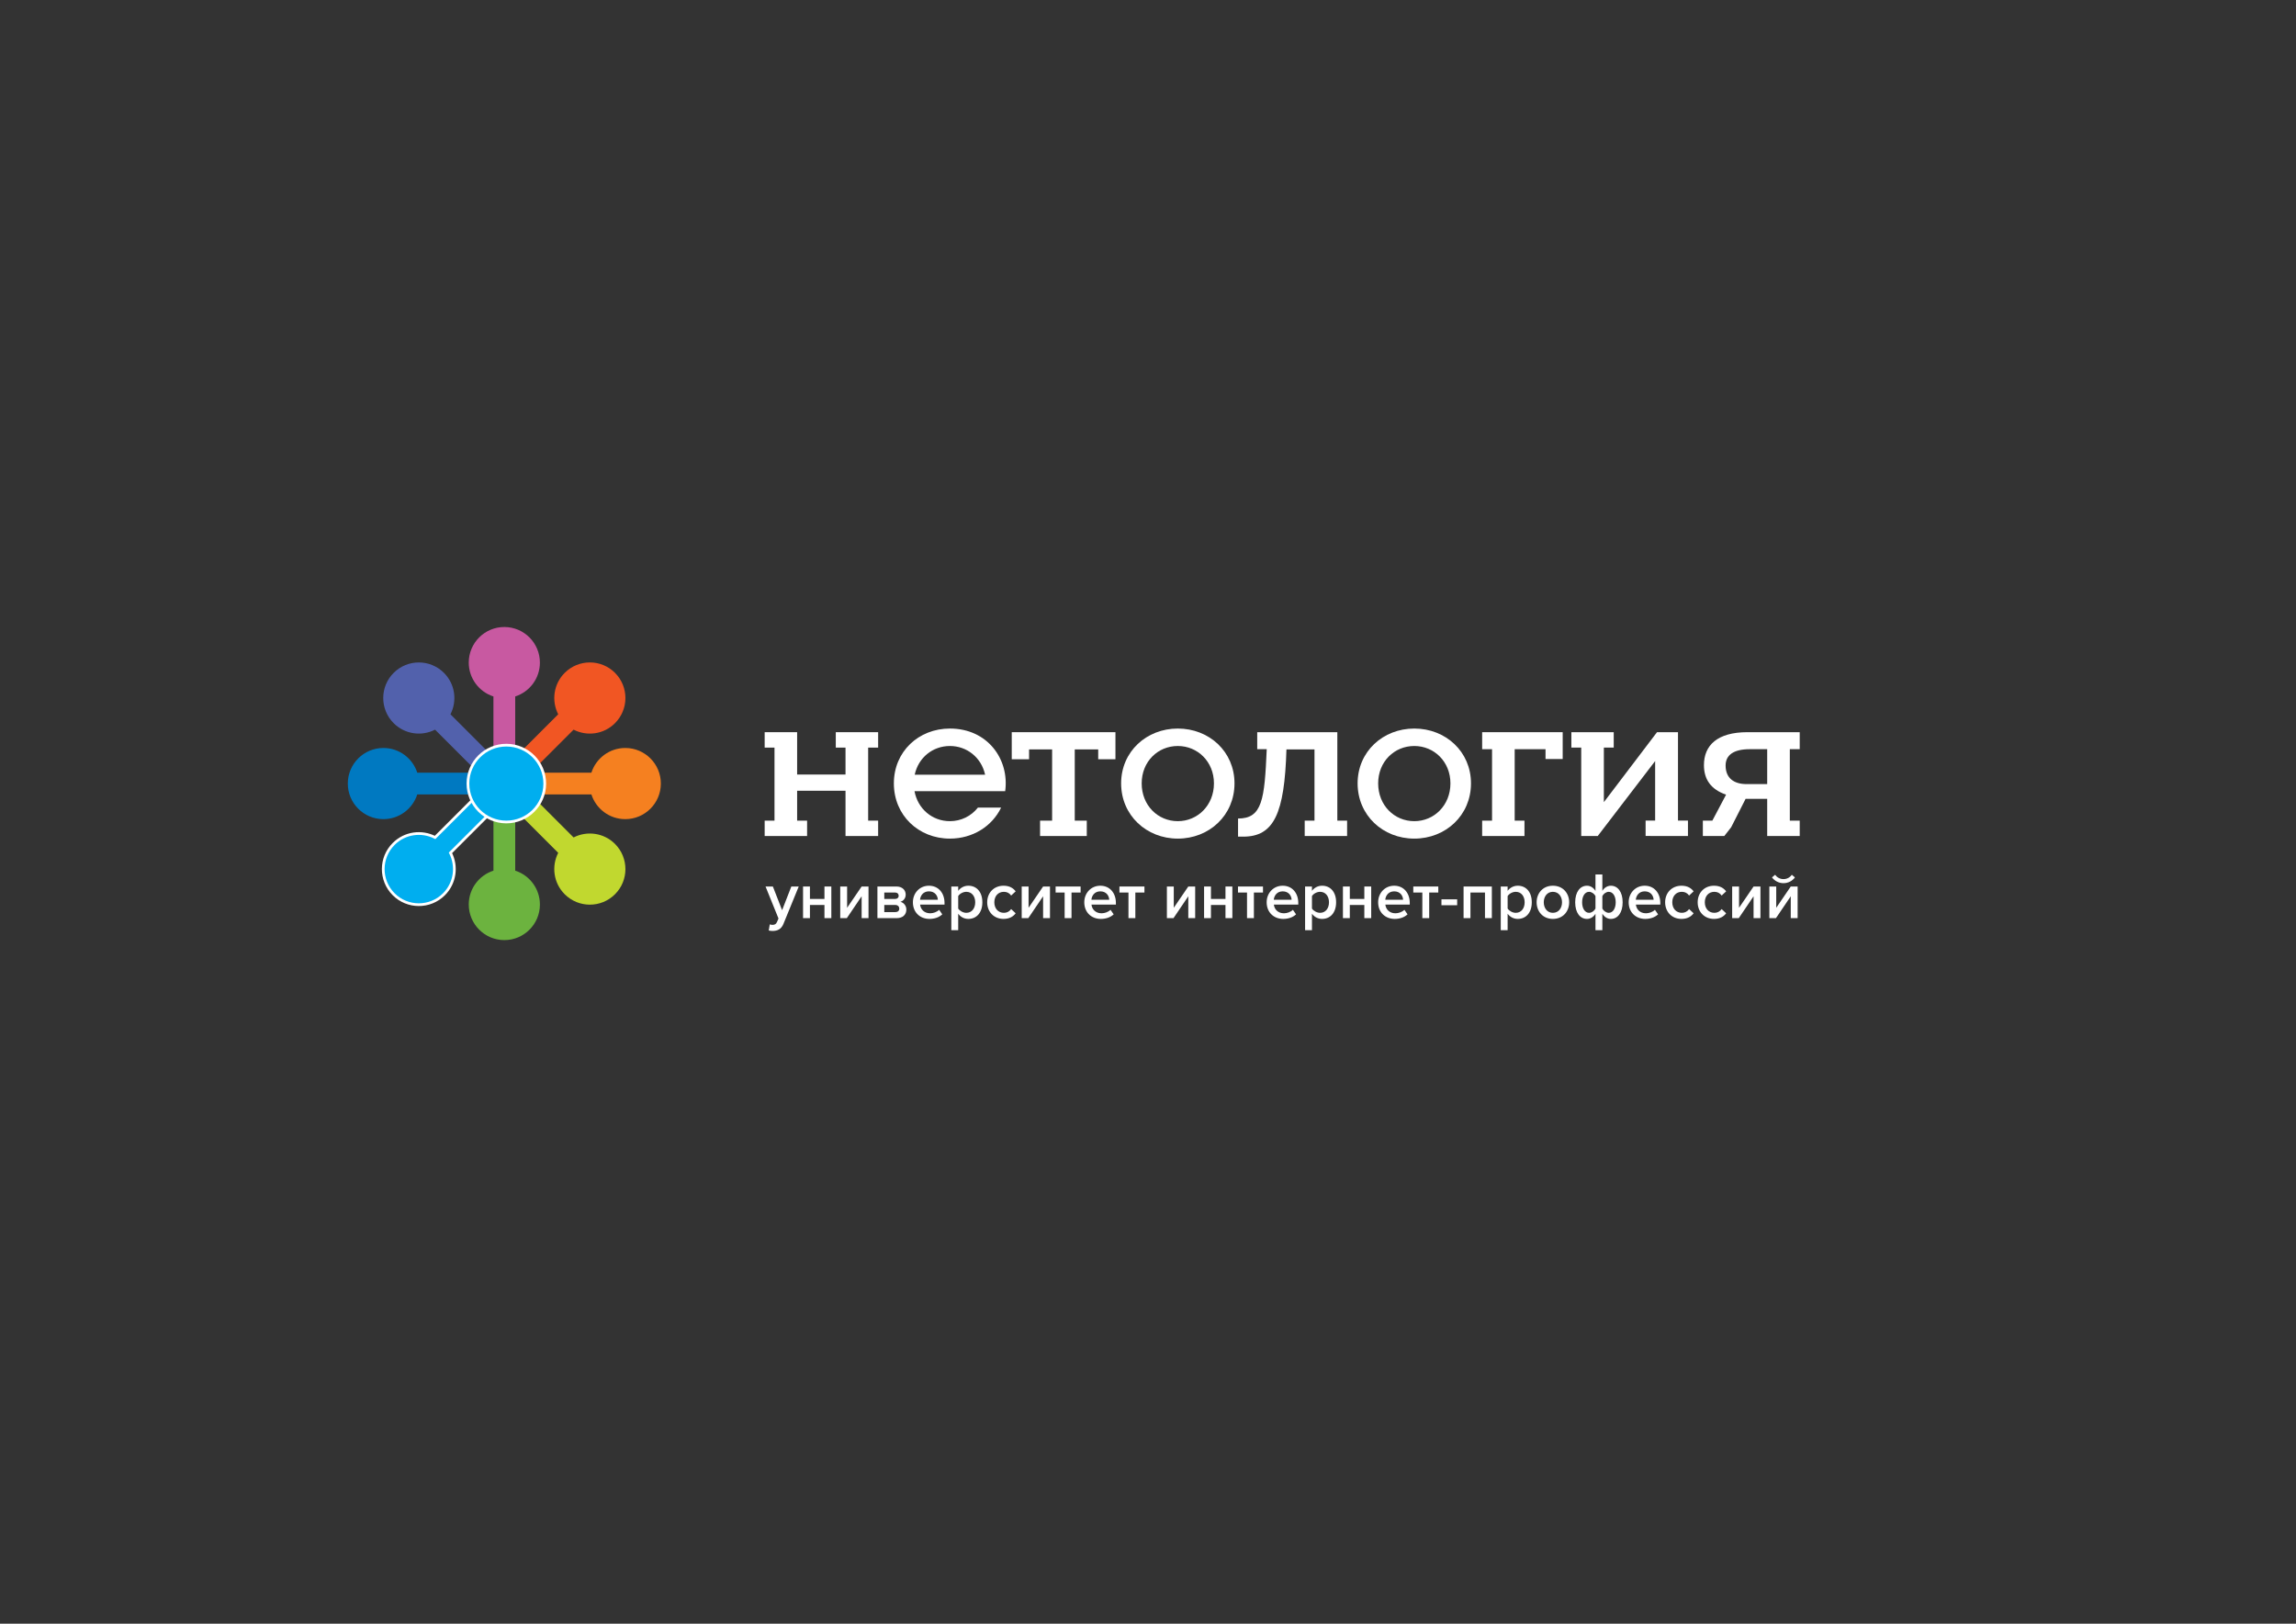 <?xml version="1.0" encoding="utf-8"?>
<!-- Generator: Adobe Illustrator 16.0.0, SVG Export Plug-In . SVG Version: 6.00 Build 0)  -->
<!DOCTYPE svg PUBLIC "-//W3C//DTD SVG 1.1//EN" "http://www.w3.org/Graphics/SVG/1.1/DTD/svg11.dtd">
<svg version="1.1" id="Layer_1" xmlns="http://www.w3.org/2000/svg" xmlns:xlink="http://www.w3.org/1999/xlink" x="0px" y="0px"
	 width="841.89px" height="595.281px" viewBox="0 0 841.89 595.281" enable-background="new 0 0 841.89 595.281"
	 xml:space="preserve">
<rect x="0" y="0" width="841.89" height="595.281" fill="#333333" stroke="none"/>
<g>
	<defs>
		<rect id="SVGID_1_" width="841.89" height="595.281"/>
	</defs>
	<clipPath id="SVGID_2_">
		<use xlink:href="#SVGID_1_"  overflow="visible"/>
	</clipPath>
	<path clip-path="url(#SVGID_2_)" fill-rule="evenodd" clip-rule="evenodd" fill="#C859A1" d="M171.884,242.879
		c0.017-7.201,5.872-13.027,13.072-13.006c7.204,0.018,13.029,5.875,13.013,13.078c-0.011,5.799-3.813,10.705-9.053,12.385v31.715
		c0,0.115-0.181,0.215-0.398,0.215h-7.182c-0.223,0-0.4-0.1-0.4-0.215v-31.715C175.674,253.645,171.869,248.701,171.884,242.879"/>
	<path clip-path="url(#SVGID_2_)" fill-rule="evenodd" clip-rule="evenodd" fill="#5261AC" d="M144.318,265.1
		c-5.078-5.102-5.057-13.365,0.047-18.437c5.105-5.083,13.367-5.061,18.451,0.046c4.09,4.108,4.872,10.262,2.354,15.161
		l22.429,22.425c0.079,0.08,0.022,0.274-0.135,0.43l-5.08,5.078c-0.154,0.152-0.347,0.219-0.429,0.135l-22.429-22.432
		C154.608,270.036,148.429,269.23,144.318,265.1"/>
	<path clip-path="url(#SVGID_2_)" fill-rule="evenodd" clip-rule="evenodd" fill="#0079C1" d="M140.542,300.309
		c-7.198-0.02-13.029-5.877-13.006-13.074c0.017-7.203,5.872-13.031,13.076-13.012c5.8,0.01,10.708,3.814,12.389,9.053h31.713
		c0.116,0,0.212,0.179,0.212,0.396v7.186c0,0.219-0.096,0.396-0.212,0.396h-31.716C151.309,296.52,146.368,300.32,140.542,300.309"
		/>
	<path clip-path="url(#SVGID_2_)" fill-rule="evenodd" clip-rule="evenodd" fill="#00AEEF" stroke="#fff" d="M162.768,327.875
		c-5.105,5.078-13.367,5.057-18.443-0.049c-5.082-5.109-5.063-13.369,0.047-18.449c4.107-4.094,10.264-4.873,15.159-2.355
		l22.428-22.429c0.082-0.078,0.272-0.018,0.428,0.136l5.078,5.075c0.157,0.16,0.215,0.353,0.135,0.429l-22.43,22.432
		C167.697,317.578,166.894,323.764,162.768,327.875"/>
	<path clip-path="url(#SVGID_2_)" fill-rule="evenodd" clip-rule="evenodd" fill="#6CB33F" d="M197.97,331.646
		c-0.018,7.203-5.874,13.031-13.073,13.008c-7.203-0.02-13.028-5.873-13.013-13.078c0.011-5.793,3.814-10.705,9.056-12.385v-31.717
		c0-0.117,0.178-0.209,0.398-0.209h7.182c0.219,0,0.398,0.092,0.398,0.209v31.717C194.178,320.887,197.985,325.822,197.97,331.646"
		/>
	<path clip-path="url(#SVGID_2_)" fill-rule="evenodd" clip-rule="evenodd" fill="#C1D82F" d="M225.533,309.424
		c5.079,5.107,5.057,13.369-0.047,18.441c-5.103,5.08-13.365,5.061-18.447-0.046c-4.092-4.108-4.875-10.265-2.356-15.161
		l-22.427-22.425c-0.082-0.084-0.022-0.278,0.131-0.43l5.08-5.078c0.156-0.156,0.349-0.215,0.431-0.135l22.426,22.432
		C215.244,304.492,221.424,305.299,225.533,309.424"/>
	<path clip-path="url(#SVGID_2_)" fill-rule="evenodd" clip-rule="evenodd" fill="#F58020" d="M229.311,274.221
		c7.199,0.021,13.03,5.877,13.007,13.074c-0.019,7.203-5.873,13.028-13.079,13.014c-5.797-0.016-10.701-3.815-12.387-9.059h-31.714
		c-0.114,0-0.21-0.174-0.21-0.398v-7.18c0-0.217,0.096-0.4,0.21-0.4h31.717C218.544,278.012,223.485,274.207,229.311,274.221"/>
	<path clip-path="url(#SVGID_2_)" fill-rule="evenodd" clip-rule="evenodd" fill="#F15623" d="M207.086,246.66
		c5.105-5.086,13.367-5.061,18.445,0.041c5.078,5.105,5.059,13.365-0.049,18.449c-4.107,4.096-10.266,4.875-15.16,2.356
		l-22.427,22.431c-0.08,0.08-0.274,0.018-0.43-0.136l-5.078-5.077c-0.156-0.156-0.213-0.349-0.133-0.429l22.43-22.43
		C202.155,256.945,202.959,250.764,207.086,246.66"/>
	<path clip-path="url(#SVGID_2_)" fill-rule="evenodd" clip-rule="evenodd" fill="#00AEEF" stroke="#fff" d="M171.581,287.234
		c0.018-7.775,6.342-14.07,14.116-14.045c7.779,0.018,14.07,6.338,14.053,14.121c-0.019,7.774-6.343,14.064-14.12,14.045
		C177.851,301.332,171.563,295.014,171.581,287.234"/>
	<polygon clip-path="url(#SVGID_2_)" fill="#fff" points="381.369,306.498 381.369,300.863 385.787,300.863 385.787,274.746
		377.335,274.746 377.335,278.353 370.987,278.353 370.987,268.432 409.007,268.432 409.007,278.353 402.687,278.353
		402.687,274.746 394.087,274.746 394.087,300.863 398.499,300.863 398.499,306.498 	"/>
	<polygon clip-path="url(#SVGID_2_)" fill="#fff" points="543.473,306.498 543.473,300.863 547.101,300.863 547.101,274.666
		543.473,274.666 543.473,268.432 573.001,268.432 573.001,278.27 566.709,278.27 566.709,274.666 555.399,274.666 555.399,300.863
		558.988,300.863 558.988,306.498 	"/>
	<path clip-path="url(#SVGID_2_)" fill="#fff" d="M647.989,306.498v-13.629h-7.919l-5.303,10.432l-2.511,3.197h-7.861v-5.639
		h3.482l5.034-9.516c-5.71-1.99-8.117-5.734-8.117-10.836c0-7.27,4.92-12.076,15.96-12.076h19.161v6.234h-3.63v26.197h3.63v5.635
		H647.989z M640.448,287.465h7.541v-12.799h-6.398c-6.091,0-8.85,2.27-8.85,5.99C632.741,285.225,635.729,287.465,640.448,287.465"
		/>
	<path clip-path="url(#SVGID_2_)" fill="#fff" d="M518.591,267.096c11.497,0,20.785,8.451,20.785,20.102
		c0,11.724-9.288,20.252-20.785,20.252c-11.496,0-20.786-8.528-20.786-20.252C497.805,275.547,507.095,267.096,518.591,267.096
		 M518.591,301.055c7.232,0,13.249-5.787,13.249-13.857c0-7.996-6.017-13.704-13.249-13.704c-7.311,0-13.251,5.708-13.251,13.704
		C505.34,295.268,511.28,301.055,518.591,301.055"/>
	<path clip-path="url(#SVGID_2_)" fill="#fff" d="M431.876,267.096c11.498,0,20.785,8.451,20.785,20.102
		c0,11.724-9.287,20.252-20.785,20.252c-11.494,0-20.785-8.528-20.785-20.252C411.091,275.547,420.382,267.096,431.876,267.096
		 M431.876,301.055c7.234,0,13.251-5.787,13.251-13.857c0-7.996-6.017-13.704-13.251-13.704c-7.311,0-13.247,5.708-13.247,13.704
		C418.629,295.268,424.565,301.055,431.876,301.055"/>
	<path clip-path="url(#SVGID_2_)" fill="#fff" d="M490.368,300.863v-32.432h-29.374v6.235h3.488
		c-0.797,18.515-1.64,25.421-10.518,25.421v6.639c0.383,0.029,1.551,0,1.913,0c11.238,0,15.133-8.449,15.834-31.98h10.282v26.117
		h-3.588v5.635h15.55v-5.635H490.368z"/>
	<path clip-path="url(#SVGID_2_)" fill="#fff" d="M358.575,296.082c-2.446,3.096-6.154,4.973-10.265,4.973
		c-6.414,0-11.77-4.457-12.985-11.001h33.255c1.587-11.7-6.471-22.957-20.27-22.957c-11.494,0-20.553,8.451-20.553,20.101
		c0,11.725,9.059,20.252,20.553,20.252c8.311,0,15.446-4.469,18.774-11.367H358.575z M348.31,273.494
		c6.232,0,11.552,4.242,12.908,10.529h-25.816C336.744,277.736,342.012,273.494,348.31,273.494"/>
	<polygon clip-path="url(#SVGID_2_)" fill="#fff" points="306.528,268.432 306.528,268.436 306.464,268.436 306.464,274.082
		310.032,274.082 310.032,283.958 292.29,283.958 292.29,268.432 280.385,268.432 280.385,268.436 280.385,273.188 280.385,274.082
		283.993,274.082 283.993,300.863 280.385,300.863 280.385,306.498 295.946,306.498 295.946,300.863 292.29,300.863 292.29,289.901
		310.032,289.901 310.032,306.498 321.993,306.498 321.993,300.863 321.993,300.854 318.332,300.854 318.332,274.082
		321.993,274.082 321.993,273.137 321.993,268.436 321.993,268.432 	"/>
	<polygon clip-path="url(#SVGID_2_)" fill="#fff" points="615.278,300.836 615.278,268.432 607.589,268.432 588.097,294.088
		588.097,274.082 591.717,274.082 591.717,268.436 576.187,268.432 576.187,268.436 576.187,274.082 579.799,274.082
		579.799,306.498 585.891,306.498 585.967,306.344 606.902,279.014 606.902,300.836 603.404,300.836 603.404,306.48
		618.935,306.498 618.935,306.48 618.935,300.863 618.935,300.836 	"/>
</g>
<g>
	<path fill="#fff" d="M282.266,338.881c0.264,0.12,0.672,0.192,0.96,0.192c0.792,0,1.32-0.24,1.656-1.009l0.576-1.32
		l-4.752-11.736h2.688l3.384,8.688l3.384-8.688h2.712l-5.593,13.681c-0.792,1.969-2.184,2.593-3.984,2.616
		c-0.36,0-1.056-0.071-1.417-0.168L282.266,338.881z"/>
	<path fill="#fff" d="M294.46,336.601v-11.593h2.52v4.561h5.329v-4.561h2.52v11.593h-2.52v-4.824h-5.329v4.824H294.46z"/>
	<path fill="#fff" d="M308.094,336.601v-11.593h2.52v7.801l5.329-7.801h2.52v11.593h-2.52v-8.017l-5.425,8.017H308.094z"/>
	<path fill="#fff" d="M321.729,336.601v-11.593h6.937c2.208,0,3.432,1.32,3.432,2.976c0,1.393-0.888,2.329-1.944,2.641
		c1.249,0.288,2.185,1.464,2.185,2.832c0,1.801-1.248,3.145-3.504,3.145H321.729z M329.529,328.416c0-0.72-0.48-1.2-1.296-1.2
		h-3.984v2.353h3.984C329.049,329.568,329.529,329.063,329.529,328.416z M329.745,333.097c0-0.696-0.504-1.32-1.44-1.32h-4.056
		v2.616h4.056C329.193,334.393,329.745,333.912,329.745,333.097z"/>
	<path fill="#fff" d="M334.739,330.792c0-3.36,2.448-6.072,5.88-6.072c3.48,0,5.712,2.664,5.712,6.313v0.6h-8.953
		c0.192,1.753,1.512,3.192,3.696,3.192c1.128,0,2.472-0.456,3.289-1.271l1.152,1.655c-1.152,1.104-2.856,1.681-4.705,1.681
		C337.331,336.889,334.739,334.465,334.739,330.792z M340.619,326.784c-2.16,0-3.144,1.655-3.264,3.072h6.528
		C343.835,328.488,342.899,326.784,340.619,326.784z"/>
	<path fill="#fff" d="M351.349,334.992v6.024h-2.52v-16.009h2.52v1.584c0.864-1.152,2.208-1.872,3.72-1.872
		c3,0,5.137,2.256,5.137,6.072s-2.136,6.097-5.137,6.097C353.605,336.889,352.285,336.24,351.349,334.992z M357.59,330.792
		c0-2.232-1.272-3.84-3.265-3.84c-1.176,0-2.424,0.695-2.976,1.56v4.585c0.552,0.84,1.8,1.56,2.976,1.56
		C356.317,334.656,357.59,333.048,357.59,330.792z"/>
	<path fill="#fff" d="M361.983,330.792c0-3.504,2.472-6.072,6-6.072c2.256,0,3.625,0.96,4.44,2.064l-1.656,1.536
		c-0.648-0.912-1.536-1.368-2.664-1.368c-2.112,0-3.504,1.584-3.504,3.84s1.392,3.864,3.504,3.864c1.128,0,2.016-0.479,2.664-1.368
		l1.656,1.536c-0.816,1.104-2.184,2.064-4.44,2.064C364.455,336.889,361.983,334.32,361.983,330.792z"/>
	<path fill="#fff" d="M374.633,336.601v-11.593h2.52v7.801l5.329-7.801h2.52v11.593h-2.52v-8.017l-5.425,8.017H374.633z"/>
	<path fill="#fff" d="M390.379,336.601v-9.385h-3.312v-2.208h9.168v2.208h-3.336v9.385H390.379z"/>
	<path fill="#fff" d="M397.581,330.792c0-3.36,2.448-6.072,5.88-6.072c3.48,0,5.712,2.664,5.712,6.313v0.6h-8.953
		c0.192,1.753,1.512,3.192,3.696,3.192c1.128,0,2.472-0.456,3.289-1.271l1.152,1.655c-1.152,1.104-2.856,1.681-4.705,1.681
		C400.173,336.889,397.581,334.465,397.581,330.792z M403.461,326.784c-2.16,0-3.144,1.655-3.264,3.072h6.528
		C406.677,328.488,405.741,326.784,403.461,326.784z"/>
	<path fill="#fff" d="M413.783,336.601v-9.385h-3.312v-2.208h9.169v2.208h-3.336v9.385H413.783z"/>
	<path fill="#fff" d="M427.873,336.601v-11.593h2.521v7.801l5.328-7.801h2.521v11.593h-2.521v-8.017l-5.424,8.017H427.873z"/>
	<path fill="#fff" d="M441.508,336.601v-11.593h2.521v4.561h5.328v-4.561h2.521v11.593h-2.521v-4.824h-5.328v4.824H441.508z"/>
	<path fill="#fff" d="M457.254,336.601v-9.385h-3.313v-2.208h9.169v2.208h-3.336v9.385H457.254z"/>
	<path fill="#fff" d="M464.455,330.792c0-3.36,2.448-6.072,5.881-6.072c3.479,0,5.712,2.664,5.712,6.313v0.6h-8.952
		c0.191,1.753,1.512,3.192,3.696,3.192c1.128,0,2.472-0.456,3.288-1.271l1.152,1.655c-1.152,1.104-2.856,1.681-4.705,1.681
		C467.047,336.889,464.455,334.465,464.455,330.792z M470.336,326.784c-2.16,0-3.145,1.655-3.265,3.072h6.528
		C473.552,328.488,472.616,326.784,470.336,326.784z"/>
	<path fill="#fff" d="M481.066,334.992v6.024h-2.521v-16.009h2.521v1.584c0.864-1.152,2.208-1.872,3.721-1.872
		c3,0,5.136,2.256,5.136,6.072s-2.136,6.097-5.136,6.097C483.322,336.889,482.003,336.24,481.066,334.992z M487.307,330.792
		c0-2.232-1.271-3.84-3.264-3.84c-1.177,0-2.425,0.695-2.977,1.56v4.585c0.552,0.84,1.8,1.56,2.977,1.56
		C486.035,334.656,487.307,333.048,487.307,330.792z"/>
	<path fill="#fff" d="M492.42,336.601v-11.593h2.521v4.561h5.328v-4.561h2.521v11.593h-2.521v-4.824h-5.328v4.824H492.42z"/>
	<path fill="#fff" d="M505.334,330.792c0-3.36,2.448-6.072,5.881-6.072c3.479,0,5.712,2.664,5.712,6.313v0.6h-8.952
		c0.191,1.753,1.512,3.192,3.696,3.192c1.128,0,2.472-0.456,3.288-1.271l1.152,1.655c-1.152,1.104-2.856,1.681-4.705,1.681
		C507.926,336.889,505.334,334.465,505.334,330.792z M511.215,326.784c-2.16,0-3.145,1.655-3.265,3.072h6.528
		C514.431,328.488,513.495,326.784,511.215,326.784z"/>
	<path fill="#fff" d="M521.536,336.601v-9.385h-3.313v-2.208h9.169v2.208h-3.336v9.385H521.536z"/>
	<path fill="#fff" d="M528.546,331.872v-2.16h5.761v2.16H528.546z"/>
	<path fill="#fff" d="M544.507,336.601v-9.385h-5.328v9.385h-2.521v-11.593h10.369v11.593H544.507z"/>
	<path fill="#fff" d="M552.813,334.992v6.024h-2.521v-16.009h2.521v1.584c0.864-1.152,2.208-1.872,3.721-1.872
		c3,0,5.136,2.256,5.136,6.072s-2.136,6.097-5.136,6.097C555.069,336.889,553.75,336.24,552.813,334.992z M559.054,330.792
		c0-2.232-1.271-3.84-3.264-3.84c-1.177,0-2.425,0.695-2.977,1.56v4.585c0.552,0.84,1.8,1.56,2.977,1.56
		C557.782,334.656,559.054,333.048,559.054,330.792z"/>
	<path fill="#fff" d="M563.447,330.792c0-3.313,2.28-6.072,5.952-6.072c3.721,0,5.977,2.76,5.977,6.072
		c0,3.336-2.256,6.097-5.977,6.097C565.728,336.889,563.447,334.128,563.447,330.792z M572.76,330.792c0-2.04-1.2-3.84-3.36-3.84
		c-2.136,0-3.336,1.8-3.336,3.84c0,2.064,1.2,3.864,3.336,3.864C571.56,334.656,572.76,332.856,572.76,330.792z"/>
	<path fill="#fff" d="M585.025,326.615v-6.024h2.521v6.001c0.72-1.152,1.849-1.872,3.12-1.872c2.521,0,4.32,2.256,4.32,6.072
		s-1.8,6.097-4.32,6.097c-1.224,0-2.328-0.648-3.12-1.896v6.024h-2.521v-6c-0.72,1.152-1.848,1.872-3.12,1.872
		c-2.52,0-4.32-2.256-4.32-6.072s1.801-6.097,4.32-6.097C583.13,324.72,584.233,325.367,585.025,326.615z M580.129,330.816
		c0,2.231,1.009,3.84,2.568,3.84c0.912,0,1.896-0.696,2.328-1.56v-4.585c-0.432-0.84-1.416-1.56-2.328-1.56
		C581.138,326.952,580.129,328.56,580.129,330.816z M592.442,330.792c0-2.232-1.008-3.84-2.568-3.84
		c-0.912,0-1.896,0.695-2.328,1.56v4.585c0.433,0.84,1.416,1.56,2.328,1.56C591.435,334.656,592.442,333.048,592.442,330.792z"/>
	<path fill="#fff" d="M597.197,330.792c0-3.36,2.448-6.072,5.881-6.072c3.479,0,5.712,2.664,5.712,6.313v0.6h-8.952
		c0.191,1.753,1.512,3.192,3.696,3.192c1.128,0,2.472-0.456,3.288-1.271l1.152,1.655c-1.152,1.104-2.856,1.681-4.705,1.681
		C599.789,336.889,597.197,334.465,597.197,330.792z M603.078,326.784c-2.16,0-3.145,1.655-3.265,3.072h6.528
		C606.294,328.488,605.358,326.784,603.078,326.784z"/>
	<path fill="#fff" d="M610.567,330.792c0-3.504,2.473-6.072,6.001-6.072c2.256,0,3.624,0.96,4.439,2.064l-1.655,1.536
		c-0.648-0.912-1.536-1.368-2.665-1.368c-2.111,0-3.504,1.584-3.504,3.84s1.393,3.864,3.504,3.864c1.129,0,2.017-0.479,2.665-1.368
		l1.655,1.536c-0.815,1.104-2.184,2.064-4.439,2.064C613.04,336.889,610.567,334.32,610.567,330.792z"/>
	<path fill="#fff" d="M622.497,330.792c0-3.504,2.473-6.072,6.001-6.072c2.256,0,3.624,0.96,4.439,2.064l-1.655,1.536
		c-0.648-0.912-1.536-1.368-2.665-1.368c-2.111,0-3.504,1.584-3.504,3.84s1.393,3.864,3.504,3.864c1.129,0,2.017-0.479,2.665-1.368
		l1.655,1.536c-0.815,1.104-2.184,2.064-4.439,2.064C624.97,336.889,622.497,334.32,622.497,330.792z"/>
	<path fill="#fff" d="M635.146,336.601v-11.593h2.521v7.801l5.328-7.801h2.521v11.593h-2.521v-8.017l-5.424,8.017H635.146z"/>
	<path fill="#fff" d="M648.781,336.601v-11.593h2.521v7.801l5.328-7.801h2.521v11.593h-2.521v-8.017l-5.424,8.017H648.781z
		 M653.966,323.783c-1.704,0-3.24-0.815-4.225-2.112l1.152-0.96c0.696,0.96,1.752,1.584,3.072,1.584c1.272,0,2.353-0.6,3.049-1.584
		l1.151,0.96C657.206,322.968,655.694,323.783,653.966,323.783z"/>
</g>
</svg>
